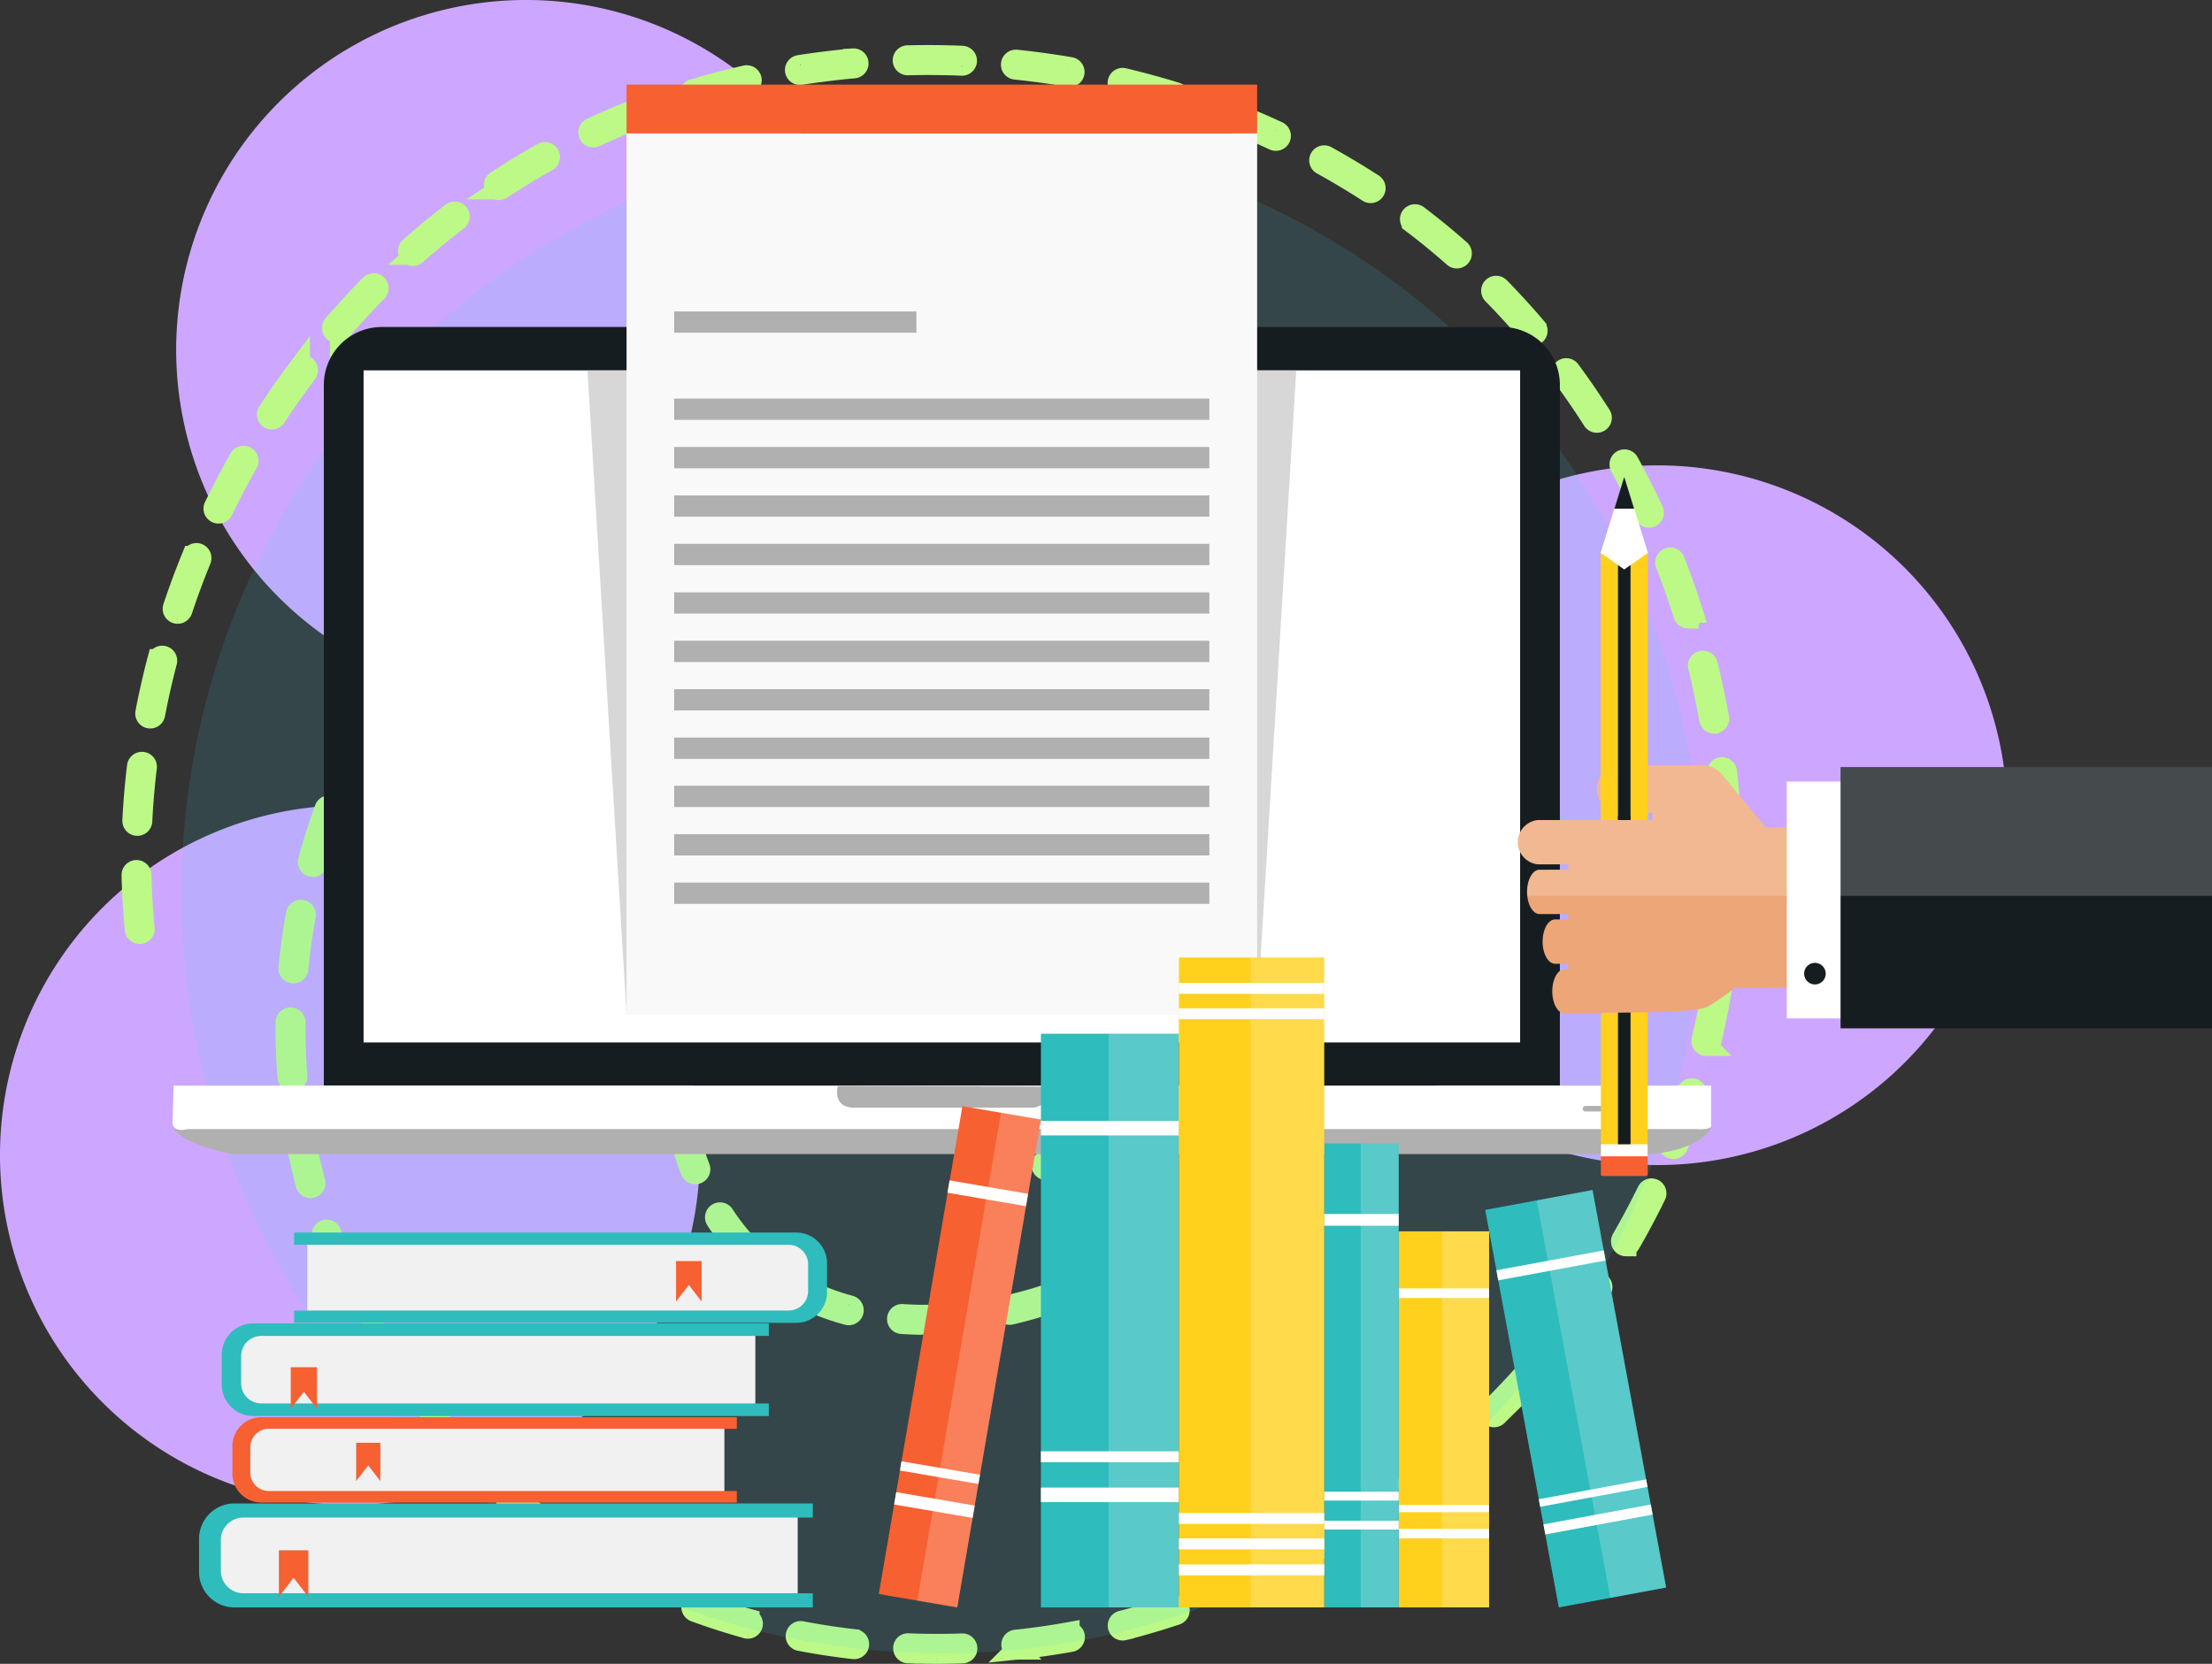 <svg xmlns="http://www.w3.org/2000/svg" xmlns:xlink="http://www.w3.org/1999/xlink" width="422.586" height="317.918" viewBox="0 0 422.586 317.918">
  <rect x="0" y="0" width="422.586" height="317.918" fill="#333333" stroke="none"/>
  <defs>
    <clipPath id="clip-path">
      <rect id="Rectángulo_351303" data-name="Rectángulo 351303" width="389.622" height="299.743" fill="none"/>
    </clipPath>
    <clipPath id="clip-path-3">
      <path id="Trazado_721288" data-name="Trazado 721288" d="M408.929,469.4a.512.512,0,0,0,.006.09v-.09Z" transform="translate(-408.929 -469.404)" fill="none"/>
    </clipPath>
    <linearGradient id="linear-gradient" x1="-29257.172" y1="1201.45" x2="-29185.627" y2="1201.45" gradientUnits="objectBoundingBox">
      <stop offset="0" stop-color="#5f6767"/>
      <stop offset="0.024" stop-color="#5f6767"/>
      <stop offset="0.476" stop-color="#676b6c"/>
      <stop offset="0.513" stop-color="#707475"/>
      <stop offset="0.619" stop-color="#868a8b"/>
      <stop offset="0.72" stop-color="#949798"/>
      <stop offset="0.811" stop-color="#999c9d"/>
      <stop offset="1" stop-color="#999c9d"/>
    </linearGradient>
    <clipPath id="clip-path-5">
      <rect id="Rectángulo_351227" data-name="Rectángulo 351227" width="135.416" height="122.991" fill="none"/>
    </clipPath>
    <clipPath id="clip-path-6">
      <rect id="Rectángulo_351231" data-name="Rectángulo 351231" width="132.608" height="24.956" fill="none"/>
    </clipPath>
    <clipPath id="clip-path-7">
      <rect id="Rectángulo_351241" data-name="Rectángulo 351241" width="13.427" height="109.615" fill="none"/>
    </clipPath>
    <clipPath id="clip-path-8">
      <rect id="Rectángulo_351250" data-name="Rectángulo 351250" width="8.994" height="71.861" fill="none"/>
    </clipPath>
    <clipPath id="clip-path-9">
      <rect id="Rectángulo_351258" data-name="Rectángulo 351258" width="24.729" height="77.93" fill="none"/>
    </clipPath>
    <clipPath id="clip-path-10">
      <rect id="Rectángulo_351267" data-name="Rectángulo 351267" width="7.254" height="88.642" fill="none"/>
    </clipPath>
    <clipPath id="clip-path-11">
      <rect id="Rectángulo_351276" data-name="Rectángulo 351276" width="23.565" height="94.493" fill="none"/>
    </clipPath>
    <clipPath id="clip-path-12">
      <rect id="Rectángulo_351289" data-name="Rectángulo 351289" width="14.061" height="124.185" fill="none"/>
    </clipPath>
  </defs>
  <g id="Grupo_1018496" data-name="Grupo 1018496" transform="translate(10155.964 6141.998)">
    <g id="Grupo_1018284" data-name="Grupo 1018284" transform="translate(530.494)">
      <path id="Trazado_721279" data-name="Trazado 721279" d="M151.721,66.85A66.85,66.85,0,1,1,84.872,0,66.849,66.849,0,0,1,151.721,66.85" transform="translate(-10670.822 -6141.999)" fill="#cda7ff"/>
      <path id="Trazado_721280" data-name="Trazado 721280" d="M267.431,114.462A66.85,66.85,0,1,1,200.58,47.611a66.849,66.849,0,0,1,66.851,66.851" transform="translate(-10570.425 -6100.69)" fill="#cda7ff"/>
      <path id="Trazado_721281" data-name="Trazado 721281" d="M133.7,149.231A66.85,66.85,0,1,1,66.849,82.382,66.849,66.849,0,0,1,133.7,149.231" transform="translate(-10686.458 -6070.521)" fill="#cda7ff"/>
      <path id="Trazado_721282" data-name="Trazado 721282" d="M167.288,310.988c-1.847,0-3.691-.035-5.541-.106a.863.863,0,0,1-.827-.895.809.809,0,0,1,.9-.827q5.141.2,10.278.022h.03a.862.862,0,0,1,.03,1.724c-1.619.054-3.244.082-4.865.082m15.152-.8a.862.862,0,0,1-.086-1.72q1.507-.157,3-.347c2.389-.3,4.8-.669,7.172-1.1a.863.863,0,1,1,.306,1.7c-2.4.431-4.845.8-7.261,1.109q-1.516.193-3.041.351a.763.763,0,0,1-.093.006m-30.971-.09a.874.874,0,0,1-.1-.006c-3.453-.392-6.914-.919-10.289-1.565a.862.862,0,1,1,.321-1.694c3.336.639,6.753,1.16,10.162,1.546a.862.862,0,0,1-.1,1.718m51.321-3.56a.862.862,0,0,1-.215-1.7c3.287-.84,6.606-1.815,9.865-2.9a.862.862,0,1,1,.545,1.636c-3.3,1.1-6.656,2.082-9.985,2.934a.919.919,0,0,1-.211.026m-71.617-.346a.889.889,0,0,1-.232-.032c-3.356-.926-6.692-2-9.914-3.184a.861.861,0,1,1,.592-1.617c3.181,1.171,6.471,2.226,9.779,3.14a.862.862,0,0,1-.226,1.694m91.233-6.174a.862.862,0,0,1-.329-1.658c3.147-1.294,6.3-2.717,9.378-4.232a.861.861,0,0,1,.758,1.546c-3.11,1.531-6.3,2.971-9.478,4.279a.853.853,0,0,1-.329.065m-110.625-.973a.87.87,0,0,1-.368-.082c-.551-.26-1.1-.523-1.649-.788-2.547-1.248-5.091-2.613-7.568-4.064a.861.861,0,0,1,.87-1.487c2.439,1.429,4.946,2.773,7.458,4q.81.392,1.623.779a.862.862,0,0,1-.366,1.642m129.175-8.162a.861.861,0,0,1-.433-1.606c2.955-1.711,5.894-3.539,8.733-5.437a.862.862,0,1,1,.96,1.433c-2.872,1.918-5.84,3.769-8.83,5.495a.83.83,0,0,1-.43.116m-147.006-2.28a.863.863,0,0,1-.5-.159c-2.807-2-5.567-4.159-8.206-6.414a.861.861,0,1,1,1.117-1.311c2.605,2.223,5.327,4.348,8.091,6.32a.862.862,0,0,1-.5,1.563m164.2-9.208a.863.863,0,0,1-.527-1.546c2.7-2.071,5.383-4.264,7.96-6.518a.863.863,0,0,1,1.137,1.3c-2.609,2.279-5.313,4.5-8.048,6.589a.859.859,0,0,1-.523.177m-179.914-4.2a.854.854,0,0,1-.613-.258c-2.424-2.456-4.776-5.052-7-7.717a.863.863,0,0,1,1.328-1.1c2.187,2.63,4.5,5.19,6.9,7.611a.862.862,0,0,1-.614,1.468m195.481-9.406a.858.858,0,0,1-.613-.254.867.867,0,0,1,0-1.22c2.422-2.406,4.8-4.925,7.056-7.486a.862.862,0,1,1,1.292,1.141c-2.284,2.589-4.686,5.134-7.131,7.568a.864.864,0,0,1-.609.25m-208.7-6.481a.859.859,0,0,1-.7-.37c-1.985-2.844-3.866-5.8-5.594-8.787a.862.862,0,1,1,1.492-.863c1.7,2.945,3.558,5.859,5.515,8.664a.863.863,0,0,1-.71,1.356M287.4,250.289a.863.863,0,0,1-.682-1.39c2.1-2.719,4.122-5.526,6.014-8.345a.863.863,0,1,1,1.432.962c-1.912,2.848-3.959,5.687-6.083,8.436a.859.859,0,0,1-.682.336m-122.5-2.174c-1.466,0-2.928-.05-4.352-.149a.862.862,0,0,1,.121-1.72,64.37,64.37,0,0,0,10.194-.125.863.863,0,0,1,.155,1.718c-2.06.183-4.118.276-6.118.276m-14.484-1.825a.8.8,0,0,1-.22-.03,45.248,45.248,0,0,1-9.783-3.874.861.861,0,1,1,.818-1.515,43.605,43.605,0,0,0,9.409,3.722.863.863,0,0,1-.224,1.7m30.736-.082a.861.861,0,0,1-.192-1.7c1.7-.387,3.414-.839,5.1-1.343,1.574-.469,3.158-.99,4.716-1.545a.862.862,0,0,1,.583,1.623c-1.588.566-3.2,1.1-4.805,1.573-1.726.515-3.481.977-5.211,1.373a.853.853,0,0,1-.192.021M54.674,241.415a.868.868,0,0,1-.781-.5c-1.475-3.153-2.822-6.389-4-9.62a.861.861,0,1,1,1.617-.59c1.162,3.184,2.49,6.372,3.943,9.478a.863.863,0,0,1-.781,1.229m145.919-2.133a.862.862,0,0,1-.375-1.638,91.9,91.9,0,0,0,8.944-4.992.861.861,0,0,1,.923,1.455,93.365,93.365,0,0,1-9.114,5.089.858.858,0,0,1-.377.086m-68.147-2.822a.854.854,0,0,1-.588-.233,44.342,44.342,0,0,1-6.746-8.078.862.862,0,0,1,1.444-.943,42.636,42.636,0,0,0,6.479,7.762.863.863,0,0,1-.588,1.492m166.472-3.339a.863.863,0,0,1-.749-1.294c1.707-2.957,3.332-6.012,4.83-9.079a.861.861,0,1,1,1.546.756c-1.513,3.1-3.156,6.193-4.884,9.185a.86.86,0,0,1-.743.431m-80.894-4.906a.863.863,0,0,1-.542-1.533,85.528,85.528,0,0,0,7.555-6.9.862.862,0,1,1,1.238,1.2,86.844,86.844,0,0,1-7.708,7.047.856.856,0,0,1-.543.192M47.6,222a.859.859,0,0,1-.831-.641q-.521-1.967-.975-3.95c-.467-2.064-.885-4.159-1.235-6.234a.863.863,0,0,1,1.7-.288c.346,2.043.756,4.107,1.214,6.141q.448,1.953.96,3.888a.863.863,0,0,1-.613,1.055A.917.917,0,0,1,47.6,222m73.522-2.648a.864.864,0,0,1-.8-.547,58.359,58.359,0,0,1-2.915-10.074.863.863,0,0,1,1.694-.331,56.16,56.16,0,0,0,2.828,9.775.861.861,0,0,1-.489,1.117.836.836,0,0,1-.314.06m67.075-.771a.862.862,0,0,1-.161-1.709,34.917,34.917,0,0,0,9.5-3.31.862.862,0,1,1,.79,1.531,36.654,36.654,0,0,1-9.966,3.474.965.965,0,0,1-.162.013m119.781-4.043a.859.859,0,0,1-.8-1.182c1.277-3.175,2.45-6.428,3.489-9.671a.864.864,0,0,1,1.645.527c-1.053,3.281-2.241,6.574-3.534,9.787a.861.861,0,0,1-.8.54m-75.609-1.165a.863.863,0,0,1-.691-1.378c1.167-1.563,2.28-3.173,3.3-4.787.784-1.231,1.543-2.506,2.251-3.789a.864.864,0,0,1,1.513.835c-.728,1.315-1.505,2.62-2.307,3.879-1.05,1.651-2.187,3.3-3.38,4.9a.858.858,0,0,1-.689.346M206.4,209.3a.862.862,0,0,1-.583-1.5,40.351,40.351,0,0,0,6.582-7.667.861.861,0,1,1,1.436.949,41.889,41.889,0,0,1-6.86,8,.847.847,0,0,1-.575.222M44.142,201.631a.86.86,0,0,1-.857-.8c-.237-3.044-.359-6.154-.36-9.241l0-1.169a.861.861,0,0,1,.861-.854H43.8a.862.862,0,0,1,.855.868l-.007,1.154c0,3.042.123,6.107.355,9.109a.86.86,0,0,1-.79.926c-.024,0-.047,0-.069,0m72.992-2.477a.865.865,0,0,1-.863-.842c-.011-.491-.015-.982-.015-1.472q0-1.563.08-3.113c.1-1.944.284-3.92.557-5.87a.871.871,0,0,1,.973-.734.861.861,0,0,1,.734.973c-.267,1.9-.448,3.825-.545,5.719q-.076,1.507-.075,3.026c0,.476,0,.952.017,1.431a.866.866,0,0,1-.844.883Zm125.23-3.819a.854.854,0,0,1-.314-.058.863.863,0,0,1-.487-1.117,79.462,79.462,0,0,0,3.072-9.751.861.861,0,1,1,1.673.409,80.539,80.539,0,0,1-3.14,9.968.865.865,0,0,1-.8.549m71.9-.489a.84.84,0,0,1-.2-.024.862.862,0,0,1-.639-1.038c.8-3.317,1.477-6.707,2.028-10.078a.862.862,0,0,1,1.7.278c-.558,3.412-1.248,6.845-2.053,10.2a.861.861,0,0,1-.837.661m-96.652-2.66a.84.84,0,0,1-.267-.043.861.861,0,0,1-.551-1.087,34.569,34.569,0,0,0,1.39-5.98,36.228,36.228,0,0,0,.334-3.933.863.863,0,0,1,1.726.052,39.62,39.62,0,0,1-.353,4.118,36.691,36.691,0,0,1-1.457,6.279.865.865,0,0,1-.822.594M44.338,180.967a.647.647,0,0,1-.084,0,.866.866,0,0,1-.775-.941c.331-3.429.814-6.9,1.436-10.315a.862.862,0,1,1,1.7.308c-.614,3.367-1.091,6.791-1.414,10.173a.863.863,0,0,1-.859.779m75.631-2.221a.9.9,0,0,1-.25-.037.866.866,0,0,1-.575-1.076,67.191,67.191,0,0,1,3.812-9.751.862.862,0,0,1,1.552.753,64.956,64.956,0,0,0-3.711,9.5.868.868,0,0,1-.827.613M247.316,175.3a.959.959,0,0,1-.1-.006.861.861,0,0,1-.753-.958,86.236,86.236,0,0,0,.592-10.119.908.908,0,0,1,.863-.913.82.82,0,0,1,.863.812v.1a86.9,86.9,0,0,1-.609,10.323.859.859,0,0,1-.852.76m70.3-.855c-.028,0-.056,0-.08,0a.866.866,0,0,1-.783-.939c.312-3.379.508-6.834.585-10.267a.944.944,0,0,1,.878-.842.863.863,0,0,1,.844.88c-.075,3.474-.273,6.968-.586,10.388a.863.863,0,0,1-.857.783m-302.645-1a.863.863,0,0,1-.857-.779c-.327-3.427-.536-6.922-.613-10.388a.863.863,0,0,1,.84-.882.887.887,0,0,1,.882.842c.078,3.425.282,6.879.605,10.263a.86.86,0,0,1-.773.939.649.649,0,0,1-.084,0m203.381-1.681a.865.865,0,0,1-.842-.669,43.592,43.592,0,0,0-3.435-9.519.86.86,0,1,1,1.539-.768,44.888,44.888,0,0,1,3.575,9.9.863.863,0,0,1-.642,1.035.9.9,0,0,1-.194.022M48.046,160.637a.8.8,0,0,1-.224-.032.864.864,0,0,1-.607-1.057c.91-3.347,1.97-6.686,3.154-9.927a.861.861,0,1,1,1.617.59c-1.164,3.2-2.211,6.488-3.106,9.788a.867.867,0,0,1-.835.637m80.935-.42a.86.86,0,0,1-.7-1.36,59.949,59.949,0,0,1,6.772-8,.862.862,0,0,1,1.212,1.225,58.454,58.454,0,0,0-6.578,7.771.857.857,0,0,1-.7.364M247.3,154.659a.86.86,0,0,1-.854-.76,88.032,88.032,0,0,0-1.793-10.082.863.863,0,0,1,1.679-.4,89.3,89.3,0,0,1,1.825,10.28.858.858,0,0,1-.753.958c-.036,0-.069,0-.1,0m70.779-.88a.86.86,0,0,1-.861-.824c-.155-3.412-.431-6.862-.814-10.253a.863.863,0,0,1,.76-.954.893.893,0,0,1,.954.76c.387,3.429.663,6.92.822,10.369a.862.862,0,0,1-.822.9l-.039,0m-108.829-.394a.859.859,0,0,1-.669-.317,45.213,45.213,0,0,0-7.237-7.086.861.861,0,1,1,1.055-1.362,46.806,46.806,0,0,1,7.517,7.357.862.862,0,0,1-.667,1.408m-194.734-.6h-.043a.864.864,0,0,1-.818-.906c.17-3.436.467-6.923.887-10.366a.862.862,0,1,1,1.711.207c-.413,3.4-.708,6.849-.876,10.244a.862.862,0,0,1-.861.82m129.138-6.994a.863.863,0,0,1-.48-1.58,54.14,54.14,0,0,1,9.26-4.944.863.863,0,1,1,.663,1.593,52.367,52.367,0,0,0-8.967,4.785.849.849,0,0,1-.476.146m-88.516-4.565a.874.874,0,0,1-.362-.082A.863.863,0,0,1,54.353,140c1.466-3.147,3.084-6.257,4.807-9.243a.859.859,0,0,1,1.177-.316.868.868,0,0,1,.317,1.178c-1.7,2.942-3.293,6.006-4.738,9.107a.863.863,0,0,1-.783.5m137.893-.387a.86.86,0,0,1-.349-.077,45.322,45.322,0,0,0-9.66-3.063.861.861,0,1,1,.338-1.688,46.9,46.9,0,0,1,10.024,3.179.863.863,0,0,1-.353,1.649m-30.394-2.953a.863.863,0,0,1-.174-1.707,54.431,54.431,0,0,1,10.436-1.132h.007a.862.862,0,0,1,.009,1.724,52.754,52.754,0,0,0-10.1,1.1.817.817,0,0,1-.177.019m79.863-3.3a.865.865,0,0,1-.811-.564,83.83,83.83,0,0,0-4.107-9.372.861.861,0,1,1,1.531-.788,85.786,85.786,0,0,1,4.2,9.564.866.866,0,0,1-.512,1.108.892.892,0,0,1-.3.052m73.265-1.35a.865.865,0,0,1-.848-.71c-.6-3.352-1.322-6.737-2.144-10.061a.861.861,0,1,1,1.672-.415c.833,3.36,1.563,6.783,2.172,10.171a.862.862,0,0,1-.7,1,.888.888,0,0,1-.155.015m-298.772-.973a.955.955,0,0,1-.162-.015.865.865,0,0,1-.685-1.009c.642-3.375,1.418-6.789,2.3-10.143a.861.861,0,1,1,1.666.435c-.868,3.321-1.634,6.694-2.269,10.031a.864.864,0,0,1-.846.7m48.483-8.926a.862.862,0,0,1-.7-1.36c1.2-1.711,2.473-3.41,3.769-5.052q1.275-1.616,2.615-3.184a.862.862,0,1,1,1.311,1.119q-1.314,1.544-2.572,3.134c-1.281,1.617-2.529,3.293-3.713,4.977a.863.863,0,0,1-.706.366m167.574-7.1a.852.852,0,0,1-.708-.375,85.825,85.825,0,0,0-6.292-8.068.863.863,0,0,1,1.294-1.141,87.272,87.272,0,0,1,6.417,8.235.862.862,0,0,1-.712,1.35m77.751-3.08a.86.86,0,0,1-.82-.6c-1.033-3.252-2.183-6.516-3.423-9.7a.862.862,0,1,1,1.606-.628c1.253,3.22,2.417,6.52,3.461,9.807a.864.864,0,0,1-.562,1.083.906.906,0,0,1-.261.039m-288.578-.9a.878.878,0,0,1-.273-.045.863.863,0,0,1-.545-1.091c1.087-3.261,2.3-6.541,3.612-9.751a.862.862,0,1,1,1.6.648c-1.294,3.179-2.5,6.423-3.573,9.648a.86.86,0,0,1-.818.59M78.866,107.6a.858.858,0,0,1-.618-.26.867.867,0,0,1,.013-1.22c2.473-2.413,5.091-4.744,7.777-6.933a.863.863,0,1,1,1.091,1.337c-2.648,2.155-5.228,4.453-7.661,6.83a.849.849,0,0,1-.6.245m140.555-6.866a.866.866,0,0,1-.577-.22,92.6,92.6,0,0,0-7.982-6.423.862.862,0,0,1,1-1.4A94.416,94.416,0,0,1,220,99.234a.861.861,0,0,1-.577,1.5M94.894,94.559a.86.86,0,0,1-.482-1.576c2.88-1.942,5.874-3.769,8.9-5.429a.862.862,0,0,1,.827,1.513c-2.973,1.634-5.922,3.433-8.761,5.345a.876.876,0,0,1-.48.148m208.4-.669a.861.861,0,0,1-.781-.5c-1.449-3.106-3.013-6.193-4.647-9.178a.863.863,0,0,1,1.515-.827c1.651,3.016,3.229,6.137,4.693,9.279a.861.861,0,0,1-.416,1.145.873.873,0,0,1-.364.08M30.023,93.108a.86.86,0,0,1-.775-1.238c1.507-3.1,3.132-6.2,4.835-9.206a.863.863,0,0,1,1.5.85C33.9,86.487,32.29,89.552,30.8,92.623a.855.855,0,0,1-.775.486m172.626-4.423a.88.88,0,0,1-.426-.112,98.3,98.3,0,0,0-9.172-4.58.862.862,0,0,1,.689-1.58,99.635,99.635,0,0,1,9.331,4.66.862.862,0,0,1-.422,1.612M113,84.612a.863.863,0,0,1-.344-1.653c3.194-1.39,6.475-2.637,9.747-3.705a.861.861,0,1,1,.532,1.638c-3.22,1.053-6.447,2.28-9.592,3.649a.885.885,0,0,1-.344.071m70.712-4.18a.858.858,0,0,1-.261-.041,98.944,98.944,0,0,0-9.915-2.59.863.863,0,0,1,.346-1.69,100.846,100.846,0,0,1,10.093,2.637.862.862,0,0,1-.261,1.685M132.643,78.2a.862.862,0,0,1-.187-1.7,102.931,102.931,0,0,1,10.281-1.741.862.862,0,1,1,.2,1.713,101.6,101.6,0,0,0-10.108,1.711.833.833,0,0,1-.189.021m30.844-1.94c-.03,0-.058,0-.086,0-3.063-.3-6.161-.454-9.209-.454l-1.022.007a.893.893,0,0,1-.876-.852.865.865,0,0,1,.854-.874l1.044-.006c3.1,0,6.259.155,9.379.461a.862.862,0,0,1-.084,1.72m129.868-.5a.857.857,0,0,1-.725-.4c-1.847-2.893-3.806-5.747-5.821-8.481a.862.862,0,0,1,1.388-1.023c2.039,2.766,4.019,5.65,5.887,8.576a.863.863,0,0,1-.728,1.326M40.224,75.123a.861.861,0,0,1-.721-1.334c1.9-2.9,3.913-5.762,5.98-8.507a.862.862,0,1,1,1.378,1.037c-2.045,2.717-4.038,5.549-5.917,8.414a.861.861,0,0,1-.721.39m240.859-16a.865.865,0,0,1-.657-.3c-2.213-2.605-4.544-5.16-6.933-7.594a.863.863,0,0,1,1.234-1.207c2.413,2.462,4.77,5.046,7.011,7.684a.865.865,0,0,1-.093,1.216.878.878,0,0,1-.562.205M52.662,58.607a.862.862,0,0,1-.654-1.425c2.264-2.626,4.634-5.2,7.049-7.65a.862.862,0,0,1,1.227,1.212c-2.387,2.42-4.731,4.966-6.97,7.564a.854.854,0,0,1-.652.3M266.609,44.366a.863.863,0,0,1-.573-.215c-1.66-1.466-3.373-2.906-5.087-4.279q-1.42-1.135-2.867-2.23a.862.862,0,0,1,1.04-1.375q1.465,1.109,2.9,2.258c1.737,1.39,3.47,2.848,5.155,4.333a.861.861,0,0,1-.57,1.507M67.18,43.884a.861.861,0,0,1-.572-1.507c2.6-2.3,5.3-4.527,8.025-6.619a.862.862,0,1,1,1.05,1.367c-2.693,2.068-5.364,4.268-7.934,6.542a.86.86,0,0,1-.57.217M250.134,31.879a.857.857,0,0,1-.469-.138c-2.848-1.847-5.816-3.623-8.819-5.28a.862.862,0,0,1,.831-1.511c3.042,1.677,6.046,3.476,8.926,5.343a.863.863,0,0,1-.469,1.586M83.582,31.307a.863.863,0,0,1-.474-1.584C86.008,27.813,89,26,92,24.32a.863.863,0,0,1,.84,1.507c-2.966,1.653-5.92,3.45-8.785,5.336a.855.855,0,0,1-.474.144m148.451-9.415a.854.854,0,0,1-.36-.078c-3.083-1.431-6.272-2.777-9.473-4.006a.862.862,0,1,1,.618-1.61c3.24,1.244,6.462,2.605,9.579,4.051a.861.861,0,0,1-.364,1.644m-130.4-.659a.862.862,0,0,1-.362-1.644c3.125-1.453,6.352-2.813,9.587-4.04a.862.862,0,1,1,.614,1.61c-3.2,1.214-6.387,2.559-9.475,3.993a.861.861,0,0,1-.364.08m111.1-6.746a.863.863,0,0,1-.254-.037c-3.259-1.007-6.6-1.918-9.925-2.71a.861.861,0,1,1,.4-1.675c3.362.8,6.735,1.72,10.033,2.738a.861.861,0,0,1-.256,1.685m-91.773-.6a.861.861,0,0,1-.248-1.687c3.293-.99,6.679-1.883,10.059-2.65a.863.863,0,0,1,.381,1.683c-3.341.758-6.686,1.64-9.947,2.618a.852.852,0,0,1-.245.035m71.658-4.2a.975.975,0,0,1-.146-.011c-3.36-.573-6.789-1.046-10.19-1.4a.861.861,0,1,1,.177-1.713c3.44.359,6.907.835,10.3,1.416a.861.861,0,0,1-.144,1.711m-51.5-.383a.861.861,0,0,1-.133-1.713c3.4-.534,6.877-.964,10.323-1.272a.862.862,0,0,1,.155,1.716c-3.41.306-6.843.73-10.211,1.259a.814.814,0,0,1-.134.009m30.94-1.772-.037,0c-3.4-.136-6.866-.166-10.287-.08h-.022a.862.862,0,0,1-.022-1.724c3.468-.086,6.963-.056,10.4.082a.862.862,0,0,1-.035,1.724" transform="translate(-10674.742 -6137.067)" fill="#bcf987" stroke="#bcf987" stroke-width="4"/>
    </g>
    <g id="Grupo_1018316" data-name="Grupo 1018316" transform="translate(-10123 -6125.823)">
      <g id="Grupo_1018315" data-name="Grupo 1018315" clip-path="url(#clip-path)">
        <g id="Grupo_1018286" data-name="Grupo 1018286">
          <g id="Grupo_1018285" data-name="Grupo 1018285" clip-path="url(#clip-path)">
            <path id="Trazado_721283" data-name="Trazado 721283" d="M294.71,167.855A145.265,145.265,0,1,1,149.445,22.59,145.265,145.265,0,0,1,294.71,167.855" transform="translate(-2.475 -13.377)" fill="#3ed0ee" opacity="0.12"/>
            <path id="Trazado_721284" data-name="Trazado 721284" d="M.187,484.353s-1.824,3.395,11.125,6.225h271.1s9.069-.581,11.458-4.856l.015-2.343Z" transform="translate(-0.059 -286.232)" fill="#b0b0b0"/>
            <path id="Trazado_721285" data-name="Trazado 721285" d="M.192,468.967h293.73v7.541s.442,1.009-3.018.757H2.956s-2.7.759-2.956-1.009Z" transform="translate(0 -277.698)" fill="#fff"/>
            <path id="Trazado_721286" data-name="Trazado 721286" d="M671.431,478.994a.484.484,0,0,1-.435.524H661a.485.485,0,0,1-.435-.524.491.491,0,0,1,.435-.536h10a.49.49,0,0,1,.435.536" transform="translate(-391.153 -283.318)" fill="#b0b0b0"/>
            <path id="Trazado_721287" data-name="Trazado 721287" d="M311.415,469.114s-1.133,3.775,2.64,4.15h34.077s3.624.471,3.142-4.023Z" transform="translate(-184.31 -277.785)" fill="#b0b0b0"/>
          </g>
        </g>
        <g id="Grupo_1018288" data-name="Grupo 1018288" transform="translate(166.782 191.447)">
          <g id="Grupo_1018287" data-name="Grupo 1018287" clip-path="url(#clip-path-3)">
            <rect id="Rectángulo_351225" data-name="Rectángulo 351225" width="0.006" height="0.09" fill="url(#linear-gradient)"/>
          </g>
        </g>
        <g id="Grupo_1018314" data-name="Grupo 1018314">
          <g id="Grupo_1018313" data-name="Grupo 1018313" clip-path="url(#clip-path)">
            <path id="Trazado_721289" data-name="Trazado 721289" d="M307,258.463V124.582a11.079,11.079,0,0,0-11.045-11.049H81.909a11.08,11.08,0,0,0-11.048,11.049V258.463Z" transform="translate(-41.96 -67.228)" fill="#161d21"/>
            <rect id="Rectángulo_351226" data-name="Rectángulo 351226" width="220.949" height="128.421" transform="translate(36.495 54.595)" fill="#fff"/>
            <g id="Grupo_1018291" data-name="Grupo 1018291" transform="translate(79.262 54.595)" opacity="0.5">
              <g id="Grupo_1018290" data-name="Grupo 1018290">
                <g id="Grupo_1018289" data-name="Grupo 1018289" clip-path="url(#clip-path-5)">
                  <path id="Trazado_721290" data-name="Trazado 721290" d="M194.34,133.859l7.473,122.991H322.282l7.474-122.991Z" transform="translate(-194.34 -133.859)" fill="#b0b0b0"/>
                </g>
              </g>
            </g>
            <rect id="Rectángulo_351228" data-name="Rectángulo 351228" width="120.469" height="9.331" transform="translate(86.736)" fill="#f76031"/>
            <rect id="Rectángulo_351229" data-name="Rectángulo 351229" width="120.469" height="168.254" transform="translate(86.735 9.331)" fill="#f9f9f9"/>
            <path id="Trazado_721291" data-name="Trazado 721291" d="M677.69,495.044a.343.343,0,0,1,.292.376V501.3a.343.343,0,0,1-.292.376h-8.354a.344.344,0,0,1-.292-.376V495.42a.344.344,0,0,1,.292-.376Z" transform="translate(-396.174 -293.14)" fill="#f76031"/>
            <path id="Trazado_721292" data-name="Trazado 721292" d="M669.044,496.341v2.122h8.938v-2.122a.342.342,0,0,0-.292-.376h-8.354a.343.343,0,0,0-.292.376" transform="translate(-396.174 -293.685)" fill="#fff"/>
            <path id="Trazado_721293" data-name="Trazado 721293" d="M669.043,239.654v92.634h8.938V219.232h-8.938Z" transform="translate(-396.173 -129.818)" fill="#ffd11d"/>
            <path id="Trazado_721294" data-name="Trazado 721294" d="M677.06,239.654v92.634h2.4V219.232h-2.4Z" transform="translate(-400.92 -129.818)" fill="#161d21"/>
            <path id="Trazado_721295" data-name="Trazado 721295" d="M677.969,198.334l-4.493,3.168-4.494-3.167,4.494-14.489Z" transform="translate(-396.137 -108.865)" fill="#fff"/>
            <path id="Trazado_721296" data-name="Trazado 721296" d="M675.4,189.889h3.748l-1.873-6.043Z" transform="translate(-399.939 -108.864)" fill="#161d21"/>
            <path id="Trazado_721297" data-name="Trazado 721297" d="M645.244,323.4a4.558,4.558,0,0,0,4.554,4.555h6.092v1.363H634.01a4.253,4.253,0,0,0,0,8.467h5.775v1.031H634.3c-1.312,0-2.374,1.9-2.374,4.232s1.062,4.236,2.374,4.236h5.486v1.031h-2.513c-1.315,0-2.379,1.893-2.379,4.23s1.064,4.238,2.379,4.238h2.513v1.029h-.67c-1.315,0-2.376,1.894-2.376,4.233s1.062,4.234,2.376,4.234h5.641l2.366-.125c8.049-.082,17.27-.139,19.283-1.162a45.242,45.242,0,0,0,5.212-3.606s7.511-.029,16.048-.031V330.656c-3.808.037-7.384.071-10.137.093L669.465,321a4.93,4.93,0,0,0-4.133-2.15v-.007H649.8a4.556,4.556,0,0,0-4.554,4.553" transform="translate(-373.152 -188.802)" fill="#eda677"/>
            <path id="Trazado_721298" data-name="Trazado 721298" d="M837.371,326.525H756.143v45.238h37.862l43.366-.065Z" transform="translate(-447.749 -193.351)" fill="#fff"/>
            <path id="Trazado_721299" data-name="Trazado 721299" d="M768.376,413.385a2.062,2.062,0,1,1-2.173-1.944,2.061,2.061,0,0,1,2.173,1.944" transform="translate(-452.553 -243.632)" fill="#161d21"/>
            <rect id="Rectángulo_351230" data-name="Rectángulo 351230" width="70.962" height="49.923" transform="translate(318.66 130.398)" fill="#161d21"/>
            <g id="Grupo_1018294" data-name="Grupo 1018294" transform="translate(257.014 130.041)" opacity="0.2">
              <g id="Grupo_1018293" data-name="Grupo 1018293">
                <g id="Grupo_1018292" data-name="Grupo 1018292" clip-path="url(#clip-path-6)">
                  <path id="Trazado_721300" data-name="Trazado 721300" d="M762.775,319.2H691.812v2.775H681.547v8.737l-4.018.036L669.465,321a4.931,4.931,0,0,0-4.133-2.15v-.006H649.8a4.554,4.554,0,1,0,0,9.108h6.092v1.363H634.01a4.253,4.253,0,0,0,0,8.467h5.775v1.031H634.3c-1.312,0-2.374,1.9-2.374,4.232,0,.258.015.51.04.756H762.775Z" transform="translate(-630.167 -318.844)" fill="#fff"/>
                </g>
              </g>
            </g>
            <path id="Trazado_721301" data-name="Trazado 721301" d="M677.981,269.565V219.232h-8.938v50.333Z" transform="translate(-396.173 -129.818)" fill="#ffd11d"/>
            <rect id="Rectángulo_351232" data-name="Rectángulo 351232" width="2.397" height="51.014" transform="translate(276.139 89.414)" fill="#161d21"/>
            <path id="Trazado_721302" data-name="Trazado 721302" d="M677.969,198.334l-4.493,3.168-4.494-3.167,4.494-14.489Z" transform="translate(-396.137 -108.865)" fill="#fff"/>
            <path id="Trazado_721303" data-name="Trazado 721303" d="M675.4,189.889h3.748l-1.873-6.043Z" transform="translate(-399.939 -108.864)" fill="#161d21"/>
            <path id="Trazado_721304" data-name="Trazado 721304" d="M129.667,667.4v-2.7H19.181a6.771,6.771,0,0,0-6.771,6.772v6.326a6.771,6.771,0,0,0,6.771,6.771H129.667v-2.7H126.61V667.4Z" transform="translate(-7.349 -393.599)" fill="#2fbcbc"/>
            <path id="Trazado_721305" data-name="Trazado 721305" d="M132.819,671.317H26.911a4.3,4.3,0,0,0-4.3,4.3v5.863a4.3,4.3,0,0,0,4.3,4.3H132.819Z" transform="translate(-13.388 -397.519)" fill="#f1f1f1"/>
            <path id="Trazado_721306" data-name="Trazado 721306" d="M55.438,695.548,52.626,691.9l-2.811,3.646v-8.9h5.623Z" transform="translate(-29.498 -406.596)" fill="#f76031"/>
            <path id="Trazado_721307" data-name="Trazado 721307" d="M124.392,626.5v-2.22h-90.8a5.564,5.564,0,0,0-5.566,5.564v5.2a5.565,5.565,0,0,0,5.566,5.565h90.8v-2.219H121.88V626.5Z" transform="translate(-16.593 -369.665)" fill="#f76031"/>
            <path id="Trazado_721308" data-name="Trazado 721308" d="M126.985,629.72H39.942a3.536,3.536,0,0,0-3.536,3.536v4.817a3.537,3.537,0,0,0,3.536,3.537h87.043Z" transform="translate(-21.558 -372.888)" fill="#f1f1f1"/>
            <path id="Trazado_721309" data-name="Trazado 721309" d="M90.622,643.606l-2.31-3-2.311,3V636.29h4.621Z" transform="translate(-50.925 -376.778)" fill="#f76031"/>
            <path id="Trazado_721310" data-name="Trazado 721310" d="M127.548,582.73v-2.408H29.061a6.036,6.036,0,0,0-6.035,6.036V592a6.036,6.036,0,0,0,6.035,6.036h98.486v-2.406h-2.725v-12.9Z" transform="translate(-13.635 -343.637)" fill="#2fbcbc"/>
            <path id="Trazado_721311" data-name="Trazado 721311" d="M130.358,586.225h-94.4a3.835,3.835,0,0,0-3.835,3.836v5.225a3.836,3.836,0,0,0,3.835,3.835h94.4Z" transform="translate(-19.019 -347.132)" fill="#f1f1f1"/>
            <path id="Trazado_721312" data-name="Trazado 721312" d="M60.372,608.815l-2.506-3.249-2.505,3.249V600.88h5.012Z" transform="translate(-32.781 -355.81)" fill="#f76031"/>
            <path id="Trazado_721313" data-name="Trazado 721313" d="M56.96,552.7v2.344h95.926a5.879,5.879,0,0,0,5.879-5.878v-5.494a5.878,5.878,0,0,0-5.879-5.877H56.96v2.344h2.654V552.7Z" transform="translate(-33.729 -318.455)" fill="#2fbcbc"/>
            <path id="Trazado_721314" data-name="Trazado 721314" d="M63.105,556.1h91.951a3.736,3.736,0,0,0,3.734-3.736v-5.089a3.735,3.735,0,0,0-3.734-3.736H63.105Z" transform="translate(-37.368 -321.858)" fill="#f1f1f1"/>
            <path id="Trazado_721315" data-name="Trazado 721315" d="M240.729,558.879l-2.441-3.165-2.44,3.165v-7.728h4.881Z" transform="translate(-139.657 -326.363)" fill="#f76031"/>
            <rect id="Rectángulo_351233" data-name="Rectángulo 351233" width="26.365" height="109.615" transform="translate(165.895 181.351)" fill="#2fbcbc"/>
            <rect id="Rectángulo_351234" data-name="Rectángulo 351234" width="26.365" height="2.776" transform="translate(165.895 268.072)" fill="#fff"/>
            <rect id="Rectángulo_351235" data-name="Rectángulo 351235" width="26.365" height="2.775" transform="translate(165.895 198.001)" fill="#fff"/>
            <rect id="Rectángulo_351236" data-name="Rectángulo 351236" width="26.365" height="2.081" transform="translate(165.895 261.135)" fill="#fff"/>
            <g id="Grupo_1018297" data-name="Grupo 1018297" transform="translate(178.832 181.351)" opacity="0.2">
              <g id="Grupo_1018296" data-name="Grupo 1018296">
                <g id="Grupo_1018295" data-name="Grupo 1018295" clip-path="url(#clip-path-7)">
                  <rect id="Rectángulo_351237" data-name="Rectángulo 351237" width="13.428" height="109.615" transform="translate(0 0)" fill="#fff"/>
                  <rect id="Rectángulo_351238" data-name="Rectángulo 351238" width="13.428" height="2.776" transform="translate(0 86.721)" fill="#fff"/>
                  <rect id="Rectángulo_351239" data-name="Rectángulo 351239" width="13.428" height="2.775" transform="translate(0 16.65)" fill="#fff"/>
                  <rect id="Rectángulo_351240" data-name="Rectángulo 351240" width="13.428" height="2.081" transform="translate(0 79.784)" fill="#fff"/>
                </g>
              </g>
            </g>
            <rect id="Rectángulo_351242" data-name="Rectángulo 351242" width="17.284" height="71.861" transform="translate(234.233 219.105)" fill="#ffd11d"/>
            <rect id="Rectángulo_351243" data-name="Rectángulo 351243" width="17.284" height="1.819" transform="translate(234.233 275.958)" fill="#fff"/>
            <rect id="Rectángulo_351244" data-name="Rectángulo 351244" width="17.284" height="1.82" transform="translate(234.233 230.02)" fill="#fff"/>
            <rect id="Rectángulo_351245" data-name="Rectángulo 351245" width="17.284" height="1.365" transform="translate(234.233 271.409)" fill="#fff"/>
            <g id="Grupo_1018300" data-name="Grupo 1018300" transform="translate(242.523 219.105)" opacity="0.2">
              <g id="Grupo_1018299" data-name="Grupo 1018299">
                <g id="Grupo_1018298" data-name="Grupo 1018298" clip-path="url(#clip-path-8)">
                  <rect id="Rectángulo_351246" data-name="Rectángulo 351246" width="8.995" height="71.861" fill="#fff"/>
                  <rect id="Rectángulo_351247" data-name="Rectángulo 351247" width="8.995" height="1.819" transform="translate(0 56.852)" fill="#fff"/>
                  <rect id="Rectángulo_351248" data-name="Rectángulo 351248" width="8.995" height="1.82" transform="translate(0 10.915)" fill="#fff"/>
                  <rect id="Rectángulo_351249" data-name="Rectángulo 351249" width="8.995" height="1.365" transform="translate(0 52.304)" fill="#fff"/>
                </g>
              </g>
            </g>
            <rect id="Rectángulo_351251" data-name="Rectángulo 351251" width="20.853" height="77.247" transform="translate(250.776 215.01) rotate(-10.485)" fill="#2fbcbc"/>
            <path id="Trazado_721316" data-name="Trazado 721316" d="M642.138,669l20.505-3.793.356,1.922-20.5,3.8Z" transform="translate(-380.241 -393.904)" fill="#fff"/>
            <rect id="Rectángulo_351252" data-name="Rectángulo 351252" width="20.853" height="1.956" transform="translate(252.911 226.547) rotate(-10.486)" fill="#fff"/>
            <rect id="Rectángulo_351253" data-name="Rectángulo 351253" width="20.853" height="1.466" transform="translate(261.008 270.295) rotate(-10.485)" fill="#fff"/>
            <g id="Grupo_1018303" data-name="Grupo 1018303" transform="translate(260.609 211.215)" opacity="0.2">
              <g id="Grupo_1018302" data-name="Grupo 1018302">
                <g id="Grupo_1018301" data-name="Grupo 1018301" clip-path="url(#clip-path-9)">
                  <rect id="Rectángulo_351254" data-name="Rectángulo 351254" width="10.852" height="77.246" transform="matrix(0.983, -0.182, 0.182, 0.983, 0, 1.975)" fill="#fff"/>
                  <rect id="Rectángulo_351255" data-name="Rectángulo 351255" width="10.852" height="1.956" transform="matrix(0.983, -0.182, 0.182, 0.983, 11.122, 62.067)" fill="#fff"/>
                  <rect id="Rectángulo_351256" data-name="Rectángulo 351256" width="10.852" height="1.956" transform="translate(2.136 13.508) rotate(-10.45)" fill="#fff"/>
                  <rect id="Rectángulo_351257" data-name="Rectángulo 351257" width="10.852" height="1.465" transform="matrix(0.983, -0.182, 0.182, 0.983, 10.232, 57.26)" fill="#fff"/>
                </g>
              </g>
            </g>
            <rect id="Rectángulo_351259" data-name="Rectángulo 351259" width="14.258" height="88.642" transform="translate(219.987 202.324)" fill="#2fbcbc"/>
            <rect id="Rectángulo_351260" data-name="Rectángulo 351260" width="14.258" height="2.245" transform="translate(219.987 215.787)" fill="#fff"/>
            <rect id="Rectángulo_351261" data-name="Rectángulo 351261" width="14.258" height="1.684" transform="translate(219.987 268.864)" fill="#fff"/>
            <rect id="Rectángulo_351262" data-name="Rectángulo 351262" width="14.258" height="1.684" transform="translate(219.987 274.402)" fill="#fff"/>
            <g id="Grupo_1018306" data-name="Grupo 1018306" transform="translate(226.991 202.324)" opacity="0.2">
              <g id="Grupo_1018305" data-name="Grupo 1018305">
                <g id="Grupo_1018304" data-name="Grupo 1018304" clip-path="url(#clip-path-10)">
                  <rect id="Rectángulo_351263" data-name="Rectángulo 351263" width="7.254" height="88.642" transform="translate(0 0)" fill="#fff"/>
                  <rect id="Rectángulo_351264" data-name="Rectángulo 351264" width="7.254" height="2.245" transform="translate(0 70.128)" fill="#fff"/>
                  <rect id="Rectángulo_351265" data-name="Rectángulo 351265" width="7.254" height="2.245" transform="translate(0 13.463)" fill="#fff"/>
                  <rect id="Rectángulo_351266" data-name="Rectángulo 351266" width="7.254" height="1.683" transform="translate(0 64.518)" fill="#fff"/>
                </g>
              </g>
            </g>
            <rect id="Rectángulo_351268" data-name="Rectángulo 351268" width="94.542" height="15.206" transform="matrix(0.169, -0.986, 0.986, 0.169, 134.923, 288.403)" fill="#f76031"/>
            <rect id="Rectángulo_351269" data-name="Rectángulo 351269" width="2.394" height="15.207" transform="translate(137.848 271.299) rotate(-80.297)" fill="#fff"/>
            <rect id="Rectángulo_351270" data-name="Rectángulo 351270" width="2.394" height="15.207" transform="matrix(0.169, -0.986, 0.986, 0.169, 148.036, 211.728)" fill="#fff"/>
            <rect id="Rectángulo_351271" data-name="Rectángulo 351271" width="1.794" height="15.206" transform="matrix(0.169, -0.986, 0.986, 0.169, 138.958, 264.81)" fill="#fff"/>
            <g id="Grupo_1018309" data-name="Grupo 1018309" transform="translate(142.284 196.473)" opacity="0.2">
              <g id="Grupo_1018308" data-name="Grupo 1018308">
                <g id="Grupo_1018307" data-name="Grupo 1018307" clip-path="url(#clip-path-11)">
                  <rect id="Rectángulo_351272" data-name="Rectángulo 351272" width="94.542" height="7.736" transform="matrix(0.169, -0.986, 0.986, 0.169, 0, 93.188)" fill="#fff"/>
                  <rect id="Rectángulo_351273" data-name="Rectángulo 351273" width="2.395" height="7.738" transform="translate(2.925 76.086) rotate(-80.305)" fill="#fff"/>
                  <rect id="Rectángulo_351274" data-name="Rectángulo 351274" width="2.394" height="7.737" transform="translate(13.114 16.515) rotate(-80.31)" fill="#fff"/>
                  <rect id="Rectángulo_351275" data-name="Rectángulo 351275" width="1.795" height="7.737" transform="translate(4.035 69.595) rotate(-80.272)" fill="#fff"/>
                </g>
              </g>
            </g>
            <rect id="Rectángulo_351277" data-name="Rectángulo 351277" width="27.751" height="124.185" transform="translate(192.259 166.781)" fill="#ffd11d"/>
            <rect id="Rectángulo_351278" data-name="Rectángulo 351278" width="27.751" height="2.081" transform="translate(192.259 171.637)" fill="#fff"/>
            <rect id="Rectángulo_351279" data-name="Rectángulo 351279" width="27.751" height="2.082" transform="translate(192.259 176.493)" fill="#fff"/>
            <rect id="Rectángulo_351280" data-name="Rectángulo 351280" width="27.751" height="2.082" transform="translate(192.259 272.928)" fill="#fff"/>
            <rect id="Rectángulo_351281" data-name="Rectángulo 351281" width="27.751" height="2.082" transform="translate(192.259 282.745)" fill="#fff"/>
            <rect id="Rectángulo_351282" data-name="Rectángulo 351282" width="27.751" height="2.082" transform="translate(192.259 277.784)" fill="#fff"/>
            <g id="Grupo_1018312" data-name="Grupo 1018312" transform="translate(205.949 166.781)" opacity="0.2">
              <g id="Grupo_1018311" data-name="Grupo 1018311">
                <g id="Grupo_1018310" data-name="Grupo 1018310" clip-path="url(#clip-path-12)">
                  <rect id="Rectángulo_351283" data-name="Rectángulo 351283" width="14.061" height="124.185" transform="translate(0 0)" fill="#fff"/>
                  <rect id="Rectángulo_351284" data-name="Rectángulo 351284" width="14.061" height="2.081" transform="translate(0 4.856)" fill="#fff"/>
                  <rect id="Rectángulo_351285" data-name="Rectángulo 351285" width="14.061" height="2.082" transform="translate(0 9.712)" fill="#fff"/>
                  <rect id="Rectángulo_351286" data-name="Rectángulo 351286" width="14.061" height="2.082" transform="translate(0 106.147)" fill="#fff"/>
                  <rect id="Rectángulo_351287" data-name="Rectángulo 351287" width="14.061" height="2.082" transform="translate(0 115.964)" fill="#fff"/>
                  <rect id="Rectángulo_351288" data-name="Rectángulo 351288" width="14.061" height="2.082" transform="translate(0 111.003)" fill="#fff"/>
                </g>
              </g>
            </g>
            <rect id="Rectángulo_351290" data-name="Rectángulo 351290" width="46.268" height="4.07" transform="translate(95.833 43.329)" fill="#b0b0b0"/>
            <rect id="Rectángulo_351291" data-name="Rectángulo 351291" width="102.239" height="4.069" transform="translate(95.832 59.984)" fill="#b0b0b0"/>
            <rect id="Rectángulo_351292" data-name="Rectángulo 351292" width="102.239" height="4.07" transform="translate(95.832 69.235)" fill="#b0b0b0"/>
            <rect id="Rectángulo_351293" data-name="Rectángulo 351293" width="102.239" height="4.069" transform="translate(95.832 78.486)" fill="#b0b0b0"/>
            <rect id="Rectángulo_351294" data-name="Rectángulo 351294" width="102.239" height="4.073" transform="translate(95.832 87.737)" fill="#b0b0b0"/>
            <rect id="Rectángulo_351295" data-name="Rectángulo 351295" width="102.239" height="4.069" transform="translate(95.832 97.003)" fill="#b0b0b0"/>
            <rect id="Rectángulo_351296" data-name="Rectángulo 351296" width="102.239" height="4.071" transform="translate(95.832 106.254)" fill="#b0b0b0"/>
            <rect id="Rectángulo_351297" data-name="Rectángulo 351297" width="102.239" height="4.068" transform="translate(95.832 115.505)" fill="#b0b0b0"/>
            <rect id="Rectángulo_351298" data-name="Rectángulo 351298" width="102.239" height="4.074" transform="translate(95.832 124.756)" fill="#b0b0b0"/>
            <rect id="Rectángulo_351299" data-name="Rectángulo 351299" width="102.239" height="4.071" transform="translate(95.832 133.962)" fill="#b0b0b0"/>
            <rect id="Rectángulo_351300" data-name="Rectángulo 351300" width="102.239" height="4.069" transform="translate(95.832 143.214)" fill="#b0b0b0"/>
            <rect id="Rectángulo_351301" data-name="Rectángulo 351301" width="102.239" height="4.072" transform="translate(95.832 152.466)" fill="#b0b0b0"/>
          </g>
        </g>
      </g>
    </g>
  </g>
</svg>
